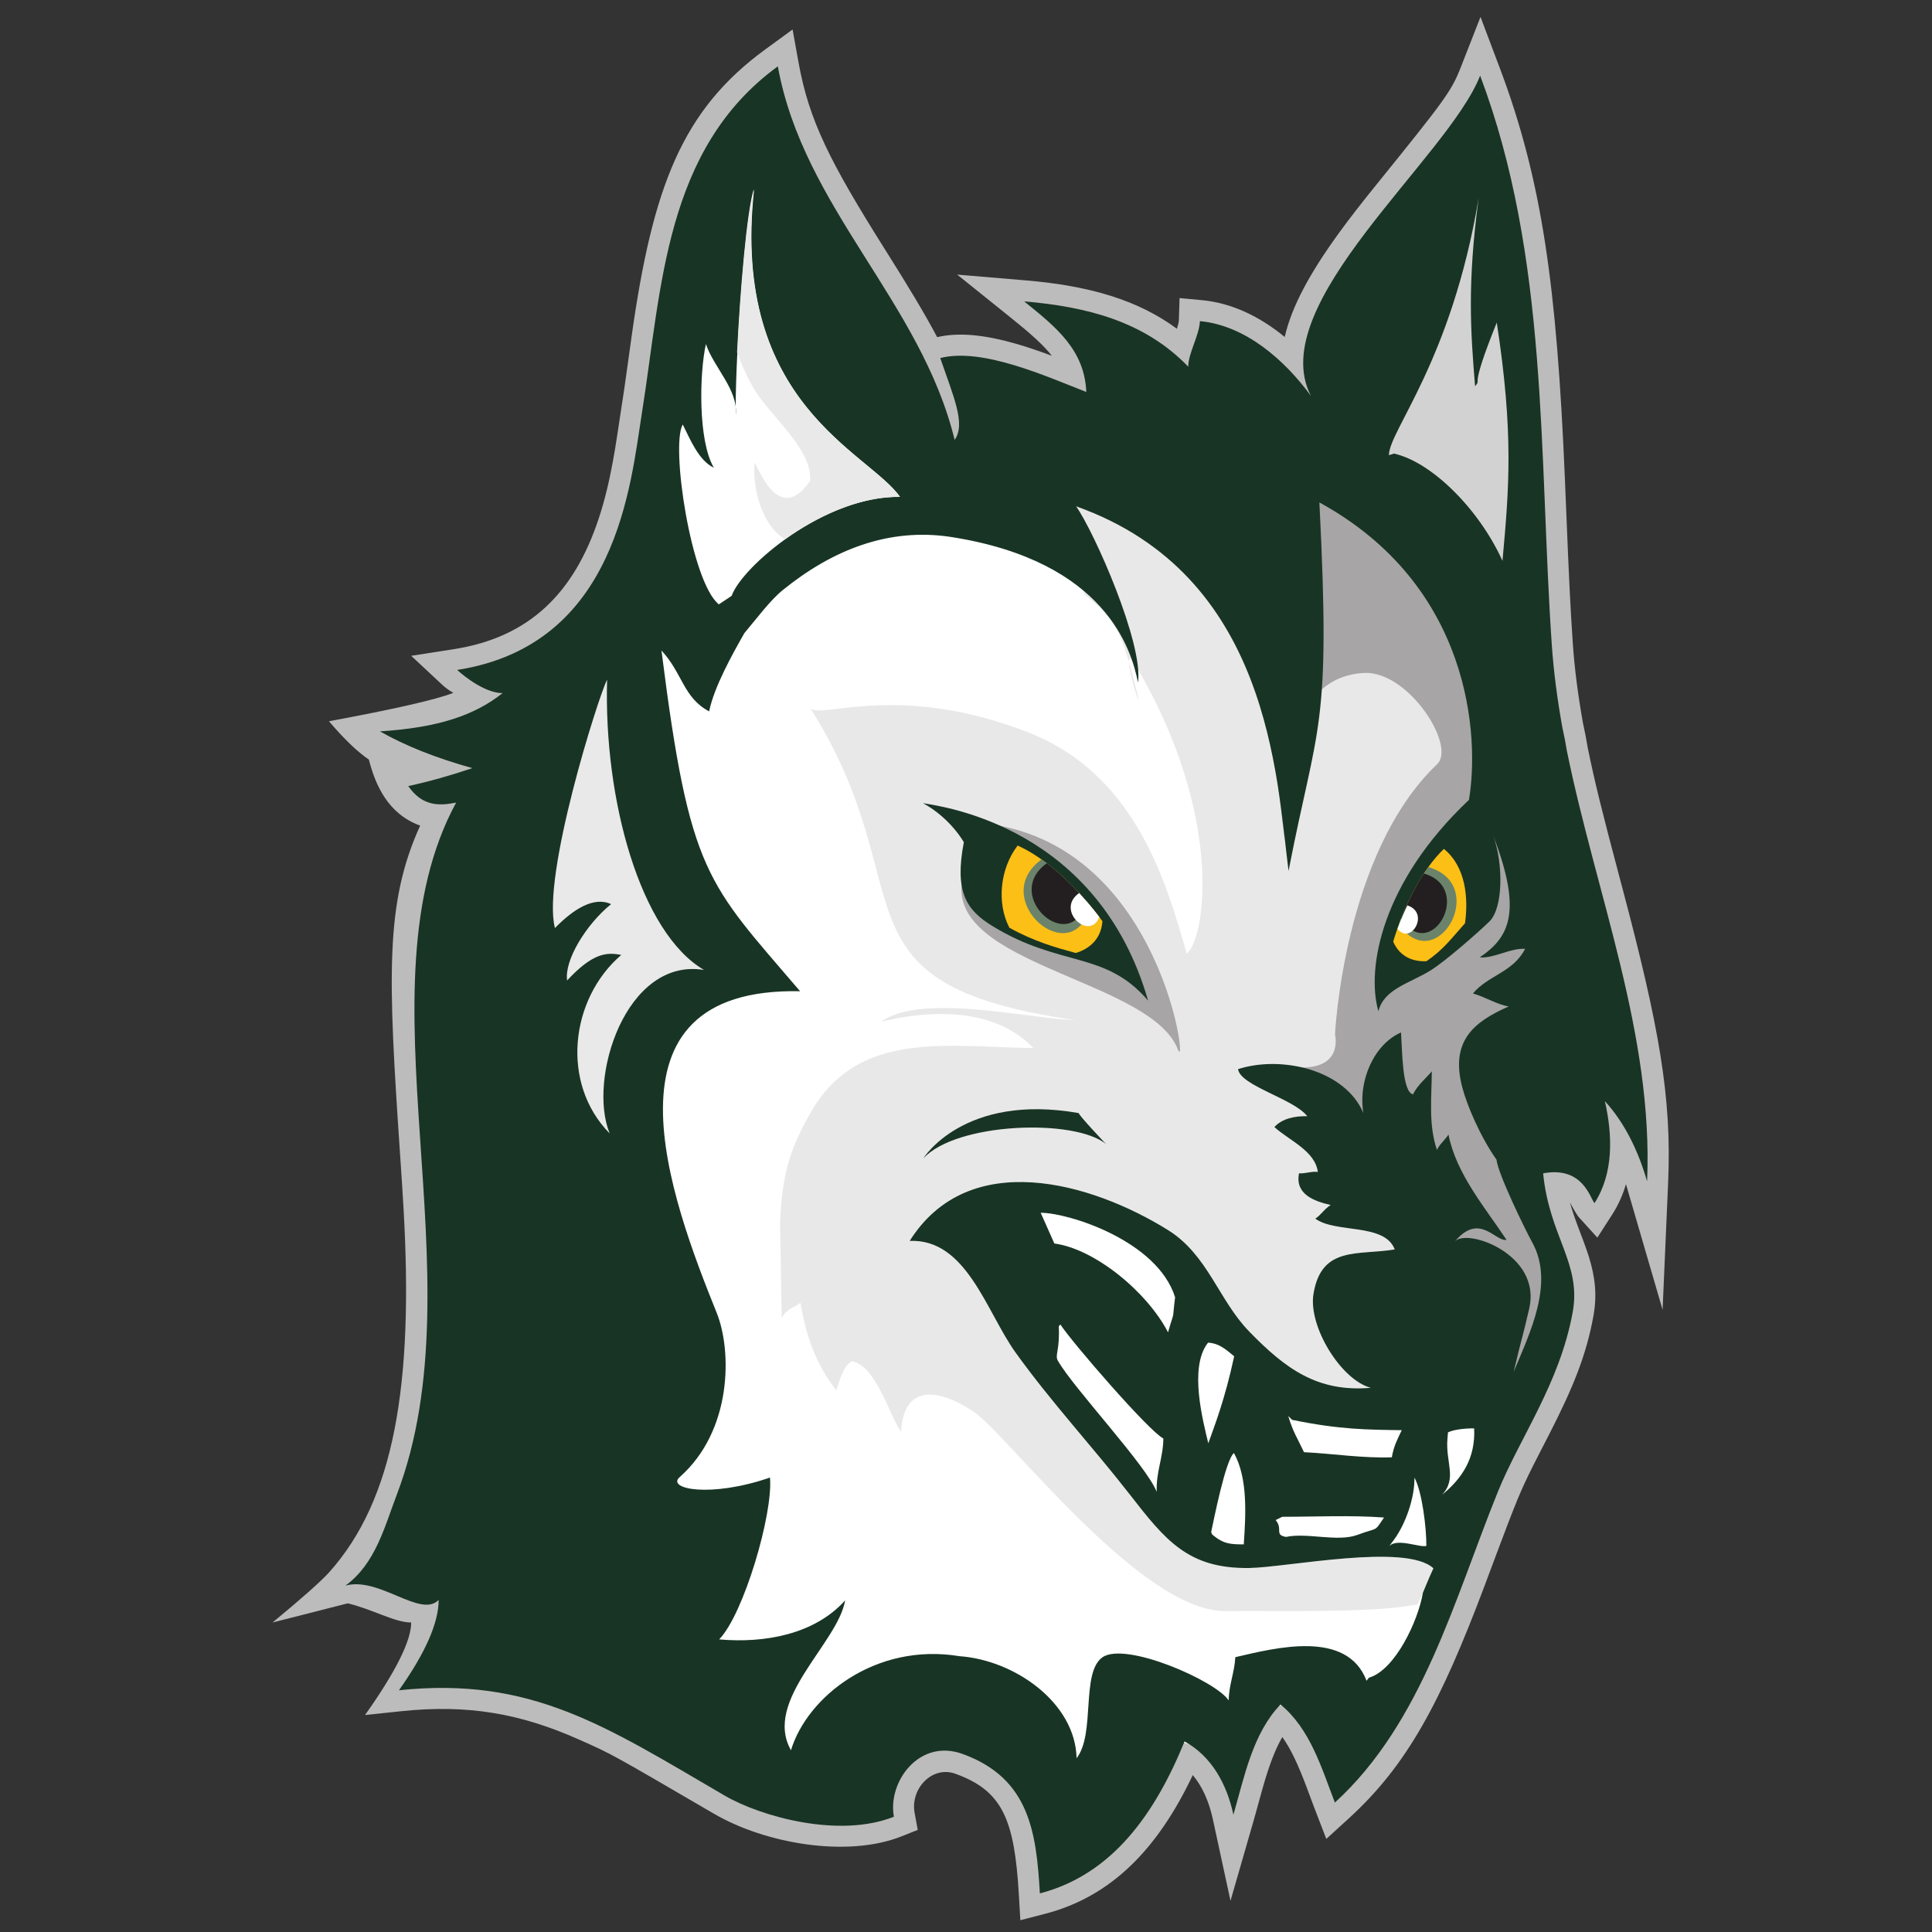 <?xml version="1.0" encoding="UTF-8"?>
<svg width="200px" height="200px" viewBox="0 0 200 200" version="1.1" xmlns="http://www.w3.org/2000/svg" xmlns:xlink="http://www.w3.org/1999/xlink">
    <rect x="0" y="0" width="200" height="200" fill="#333333" stroke="none"/>
    <!-- Generator: Sketch 51.3 (57544) - http://www.bohemiancoding.com/sketch -->
    <title>keuka</title>
    <desc>Created with Sketch.</desc>
    <defs></defs>
    <g id="keuka" stroke="none" stroke-width="1" fill="none" fill-rule="evenodd">
        <g id="keuka_BGL" transform="translate(0, 0.766)">
            <g id="keuka" transform="translate(27, 0)">
                <g id="g10" transform="translate(73, 100.149) scale(-1, 1) rotate(-180) translate(-73, -100.149) translate(0, 0.595)">
                    <g id="g12" transform="translate(-0, 0)">
                        <path d="M135.817,133.855 C135.563,137.565 135.42,140.572 135.146,147.308 C135.07,149.194 135.036,150.006 134.992,151.041 C134.154,170.679 132.663,181.742 128.264,193.409 L126.262,198.718 L124.193,193.435 C123.252,191.032 122.484,190.01 115.616,181.518 C113.932,179.437 112.705,177.862 111.578,176.309 C108.63,172.248 106.707,168.736 105.993,165.585 C103.379,167.737 100.467,169.113 97.416,169.397 L95.109,169.612 L95.034,167.296 C95.029,167.123 94.97,166.866 94.833,166.437 C90.785,169.424 85.756,170.889 79.204,171.442 L72.086,172.043 L77.655,167.569 C79.689,165.935 81.029,164.739 81.888,163.636 C80.519,164.149 79.308,164.558 78.131,164.895 C74.957,165.801 72.291,166.094 70.016,165.57 C68.693,168.057 66.988,170.88 64.725,174.47 C58.886,183.731 56.743,188.017 55.667,193.989 L55.049,197.417 L52.235,195.364 C43.626,189.082 40.579,181.181 38.392,165.705 C38.301,165.058 38.247,164.67 38.063,163.332 C37.709,160.773 37.529,159.519 37.298,158.069 C37.217,157.555 36.898,155.426 36.925,155.603 C36.762,154.528 36.622,153.671 36.465,152.811 C36.056,150.563 35.578,148.586 34.957,146.724 C32.431,139.152 27.876,134.503 19.994,133.271 L15.567,132.579 L18.843,129.522 C19.104,129.279 19.461,129.022 19.926,128.744 C18.134,128.043 13.843,127.063 7.052,125.806 C8.61,123.976 9.988,122.652 11.187,121.834 C11.848,119.231 13.163,116.196 16.496,115.003 C12.854,107.012 13.163,99.441 14.402,81.18 C14.594,78.341 14.685,76.949 14.778,75.309 C15.81,57.217 13.851,45.246 7.052,37.681 C6.151,36.699 4.206,34.975 1.216,32.509 C6.4,33.83 8.992,34.491 8.992,34.491 C11.5,33.909 13.851,32.509 15.567,32.509 C15.567,30.618 13.975,27.425 10.79,22.931 L14.527,23.324 C21.395,24.048 26.844,23.101 32.898,20.409 C36.342,18.879 36.117,19.006 46.912,12.711 C52.237,9.606 60.723,8.134 66.343,10.377 L68.003,11.039 L67.68,12.797 C67.218,15.307 69.505,17.73 71.914,16.846 C76.752,15.094 78.015,12.168 78.471,4.34 L78.625,1.689 L81.195,2.355 C87.997,4.119 92.827,9.009 96.475,16.714 C97.45,15.556 98.15,14.01 98.552,12.151 L100.381,3.697 L102.778,12.008 C102.895,12.413 103.01,12.825 103.167,13.399 C103.302,13.896 103.38,14.181 103.438,14.39 C103.541,14.766 103.627,15.075 103.711,15.37 C104.362,17.661 104.985,19.337 105.744,20.649 C106.629,19.419 107.387,17.785 108.292,15.377 C108.394,15.104 108.495,14.833 108.699,14.282 C108.887,13.777 109.017,13.432 109.151,13.084 L110.298,10.105 L112.656,12.256 C118.652,17.729 122.12,24.193 126.645,36.208 C126.938,36.986 127.227,37.76 127.801,39.299 C128.804,41.985 129.418,43.588 130.09,45.246 C130.613,46.496 131.066,47.462 131.653,48.635 C131.886,49.099 132.129,49.575 132.465,50.229 C132.241,49.793 133.112,51.481 133.314,51.877 C135.882,56.891 137.206,60.184 137.944,64.203 C138.337,66.338 138.15,68.224 137.475,70.384 C137.324,70.868 137.152,71.358 136.924,71.971 C136.83,72.224 136.441,73.246 136.345,73.505 C136.006,74.413 135.736,75.213 135.522,75.979 C135.763,75.553 136.21,74.72 136.446,74.46 L138.357,72.349 L139.897,74.745 C140.527,75.726 140.997,76.776 141.319,77.888 C141.341,77.818 142.605,73.483 145.111,64.882 L145.686,78.087 C146.068,86.891 144.741,94.239 140.952,108.526 C140.795,109.12 140.795,109.12 140.637,109.713 C138.848,116.448 138.094,119.465 137.349,123.123 C137.215,123.961 137.057,124.781 136.874,125.588 C136.351,128.51 135.998,131.232 135.817,133.855 Z" id="path24-path" fill="#BDBCBC" fill-rule="nonzero"></path>
                        <path d="M39.723,133.591 C36.42,126.921 38.178,116.945 40.782,110.618 C42.323,106.874 44.068,100.379 43.182,96.337 C42.014,91.006 37.42,86.649 35.929,81.326 C34.5,76.225 34.892,70.042 35.125,64.757 C35.431,57.792 35.44,50.161 36.254,43.275 C37.271,34.668 41.28,21.418 49.109,16.354 C49.695,15.207 54.641,13.348 56.318,13.599 C59.643,14.097 62.815,18.245 66.266,19.178 C69.805,20.135 75.284,19.764 78.131,17.334 C79.944,15.787 80.402,12.541 83.155,12.1 C87.067,11.474 87.625,15.4 89.155,17.784 C91.075,20.778 92.463,20.867 95.599,20.05 C99.378,19.066 99.072,18.499 101.955,21.581 C104.186,23.967 105.652,23.782 108.401,24.873 C109.934,22.773 113.668,21.883 116.009,22.788 C118.045,23.576 119.134,25.877 120.14,28.085 C122.459,33.17 125.093,38.22 126.937,43.526 C128.984,49.43 131.276,55.001 133.391,60.768 C135.46,66.414 132.215,69.857 130.467,75.678 C127.127,86.811 132.914,95.836 133.37,106.585 C133.885,118.7 131.191,132.038 124.211,142.164 C119.851,148.484 109.874,152.724 101.912,153.031 C99.261,153.132 96.604,153.09 93.948,153.047 C91.077,153.001 88.207,152.955 85.344,153.091 C81.16,153.29 77.936,153.623 73.984,151.963 C66.375,148.765 59.802,143.579 52.22,140.282 C47.833,138.374 42.716,136.31 39.017,133.237 L39.723,133.591" id="path14" fill="#FFFFFF" fill-rule="nonzero"></path>
                        <path d="M130.803,74.641 C130.686,74.978 130.573,75.324 130.467,75.678 C129.444,79.087 129.278,82.298 129.553,85.421 C129.617,82.386 130.171,77.707 130.803,74.641 M130.111,89.379 C130.542,91.695 131.128,93.987 131.682,96.305 C131.287,94.056 130.764,91.743 130.111,89.379 M106.417,152.483 C104.879,152.788 103.362,152.975 101.912,153.031 C100.702,153.077 99.491,153.094 98.279,153.094 C96.836,153.094 95.392,153.07 93.948,153.047 C92.503,153.024 91.058,153.001 89.615,153.001 C88.19,153.001 86.766,153.023 85.344,153.091 C84.712,153.121 84.103,153.154 83.509,153.183 C85.08,155.575 88.079,156.743 91.855,156.743 C96.049,156.743 101.203,155.298 106.417,152.483" id="path18" fill="#E9E8E8" fill-rule="nonzero"></path>
                        <path d="M99.814,33.687 C91.041,33.687 77.356,51.901 73.817,54.306 C72.231,55.384 70.595,56.101 69.254,56.101 C67.613,56.101 66.412,55.028 66.28,52.227 C64.984,54.158 63.679,59.07 61.192,59.56 C60.536,59.21 60.166,58.438 59.566,56.549 C57.462,59.223 56.415,62.254 55.866,65.598 C55.117,65.06 54.406,64.989 53.926,64.013 L53.751,73.774 C53.923,78.481 54.606,81.298 56.974,85.396 C60.349,91.234 65.76,92.209 71.711,92.209 C74.401,92.209 77.203,92.01 79.975,91.97 C77.429,94.645 73.876,95.499 70.426,95.499 C68.217,95.499 66.05,95.149 64.219,94.702 C65.707,95.772 68.049,96.121 70.672,96.121 C75.403,96.121 81.051,94.982 84.253,94.874 C58.194,98.654 68.91,108.095 56.9,127.138 C57.07,126.983 57.369,126.924 57.793,126.924 C58.446,126.924 59.396,127.063 60.635,127.202 C61.873,127.341 63.4,127.479 65.206,127.479 C68.83,127.479 73.577,126.92 79.372,124.681 C90.598,120.343 93.758,109.039 95.847,101.754 C97.709,103.108 99.852,115.753 90.667,131.402 C90.305,132.019 90.086,132.267 89.969,132.267 C89.89,132.267 89.857,132.155 89.858,131.969 C88.745,135.804 87.897,136.742 85.324,138.886 C81.804,145.531 81.594,150.266 83.509,153.183 C84.103,153.154 84.712,153.121 85.344,153.091 C86.766,153.023 88.19,153.001 89.615,153.001 C91.058,153.001 92.503,153.024 93.948,153.047 C95.392,153.07 96.836,153.094 98.279,153.094 C99.491,153.094 100.702,153.077 101.912,153.031 C103.362,152.975 104.879,152.788 106.417,152.483 C121.333,144.427 136.753,125.142 131.682,96.305 C131.128,93.987 130.542,91.695 130.111,89.379 C129.984,88.927 129.857,88.477 129.722,88.022 C129.574,87.529 129.525,86.599 129.553,85.421 C129.278,82.298 129.444,79.087 130.467,75.678 C130.573,75.324 130.686,74.978 130.803,74.641 C131.068,73.35 131.347,72.346 131.611,71.869 C133.945,67.648 131.371,62.5 129.694,58.456 C130.57,62.165 130.57,61.825 131.304,65.006 C132.434,69.89 128.663,72.094 125.175,72.094 C124.634,72.094 124.105,72.041 123.596,71.938 C128.698,73.052 126.979,72.79 128.165,72.981 C126.008,76.245 123.752,78.917 122.943,83.024 C122.703,82.585 122.022,82.023 121.75,81.432 C120.863,84.057 121.202,87.305 121.22,90.072 C120.471,89.2 119.821,88.226 119.27,87.186 C119.106,89.11 117.262,87.454 117.133,89.383 C114.425,88.22 115.265,87.651 114.137,85.242 C112.694,88.648 108.587,90.325 104.738,90.325 C103.485,90.325 102.259,90.148 101.162,89.794 C101.382,88.076 106.93,86.728 108.322,84.923 C108.269,84.924 108.217,84.925 108.164,84.925 C106.935,84.925 105.7,84.651 104.924,83.797 C106.416,82.427 109.142,81.342 109.419,79.148 C109.335,79.165 109.244,79.171 109.15,79.171 C108.916,79.171 108.657,79.129 108.4,79.087 C108.143,79.045 107.887,79.003 107.657,79.003 C107.594,79.003 107.533,79.006 107.475,79.013 C107.036,76.839 109.041,76.119 110.752,75.725 C110.181,75.412 109.644,74.58 109.152,74.32 C111.237,72.768 116.332,73.893 117.383,71.129 C113.568,70.491 109.788,71.533 108.969,66.518 C108.415,63.123 111.856,57.59 114.901,56.806 C114.439,56.765 113.993,56.746 113.56,56.746 C108.823,56.746 105.74,59.113 102.302,62.649 C99.159,65.883 98.026,70.576 93.909,73.136 C89.618,75.807 83.923,78.107 78.63,78.107 C74.157,78.107 69.971,76.462 67.168,72.009 C67.263,72.012 67.357,72.015 67.45,72.015 C73.118,72.015 75.136,64.635 78.122,60.467 C81.812,55.319 86.148,50.655 89.929,45.792 C93.587,41.09 95.917,38.148 102.036,38.148 C102.126,38.148 102.218,38.149 102.309,38.15 C104.874,38.186 111.14,39.313 115.914,39.313 C118.367,39.313 120.429,39.015 121.386,38.119 C120.591,36.398 120.489,35.936 119.748,34.391 C116.801,33.772 111.467,33.693 106.719,33.693 C105.902,33.693 105.102,33.695 104.335,33.697 C103.568,33.7 102.834,33.702 102.147,33.702 C101.326,33.702 100.574,33.699 99.915,33.688 C99.882,33.687 99.848,33.687 99.814,33.687 M89.826,99.151 C90.552,98.594 91.192,98.067 91.752,97.646 L91.756,97.684 C91.179,98.141 90.539,98.643 89.826,99.151 M90.833,128.053 C90.781,128.053 90.444,129.106 90.181,130.16 C90.003,130.871 89.858,131.582 89.858,131.969 C90.088,131.177 90.328,130.263 90.598,129.189 C90.803,128.373 90.861,128.053 90.833,128.053" id="path20" fill="#E9E8E8" fill-rule="nonzero"></path>
                        <path d="M134.517,97.626 C136.283,104.362 131.555,110.446 129.913,116.716 C128.501,122.089 129.066,127.657 126.481,132.654 C123.416,138.584 122.113,145.129 116.384,149.114 C114.692,150.292 112.336,152.514 110.012,152.001 C106.605,151.251 107.249,146.063 107.019,143.54 C106.761,140.715 105.442,138.763 104.76,136.087 C104.008,133.131 103.953,129.969 103.951,126.936 C103.949,124.412 105.515,122.187 105.226,119.833 L105.992,113.454 C105.819,118.504 105.737,130.296 114.156,130.805 C118.767,131.085 123.769,123.268 121.774,121.364 C112.052,112.106 111.198,93.321 111.199,93.378 C111.208,93.306 112.206,89.381 106.61,90.033 C106.371,87.487 113.549,83.028 114.704,85.488 C114.823,85.743 114.716,86.385 114.486,87.201 C115.912,89.721 118.452,94.714 117.984,93.041 C116.198,86.661 119.535,76.512 120.027,75.179 C121.012,72.493 128.165,52.884 130.485,55.786 C137.632,64.717 130.683,70.977 130.997,85.13 C131.128,91.015 134.221,96.5 134.517,97.626" id="path22" fill="#A7A5A6" fill-rule="nonzero"></path>
                        <path d="M131.304,65.006 C132.611,70.644 124.797,73.383 123.596,71.938 C126.149,75.009 127.77,71.926 128.956,72.117 C126.799,75.382 123.752,78.917 122.943,83.024 C122.703,82.585 122.022,82.023 121.75,81.432 C120.863,84.057 121.202,86.795 121.22,89.562 C120.471,88.689 119.821,88.226 119.27,87.186 C118.153,87.427 118.163,91.658 118.034,93.587 C115.327,92.423 113.561,88.702 114.137,85.242 C112.225,89.756 105.631,91.234 101.162,89.794 C101.382,88.076 106.93,86.728 108.322,84.923 C107.041,84.947 105.733,84.688 104.924,83.797 C106.416,82.427 109.142,81.342 109.419,79.148 C108.854,79.257 108.048,78.944 107.475,79.013 C107.036,76.839 109.041,76.119 110.752,75.725 C110.181,75.412 109.644,74.58 109.152,74.32 C111.237,72.768 116.332,73.893 117.383,71.129 C113.568,70.491 109.788,71.533 108.969,66.518 C108.415,63.123 111.856,57.59 114.901,56.806 C109.382,56.323 106.054,58.79 102.302,62.649 C99.159,65.882 98.026,70.576 93.909,73.136 C85.991,78.065 73.286,81.731 67.168,72.009 C73.052,72.258 75.087,64.703 78.122,60.467 C81.812,55.319 86.148,50.655 89.929,45.792 C93.641,41.021 95.987,38.062 102.309,38.15 C106.192,38.204 118.56,40.759 121.386,38.118 C120.839,36.935 120.623,36.347 120.298,35.592 C119.822,32.723 117.438,27.586 114.706,26.791 C114.626,26.688 114.547,26.583 114.467,26.48 C112.432,31.808 105.029,29.881 100.88,28.918 C100.793,27.307 100.225,26.105 100.191,24.441 C98.882,26.464 89.496,30.581 87.119,28.901 C84.875,27.315 86.418,20.964 84.448,18.461 C84.318,24.202 78.049,28.615 72.329,29.021 C63.617,30.459 56.555,24.809 54.88,19.284 C51.965,24.456 59.719,30.328 60.49,34.799 C57.324,31.276 52.158,30.34 47.446,30.759 C49.974,33.344 53.045,43.744 52.708,47.512 C46.538,45.387 41.961,46.326 43.36,47.561 C48.84,52.401 48.761,60.672 47.196,64.555 C42.484,76.236 34.187,98.305 55.824,97.857 C46.177,109.155 44.412,109.862 41.475,133.127 C43.652,130.799 43.733,128.235 46.41,126.829 C46.926,129.381 48.864,132.834 50.061,134.933 C51.413,136.541 52.742,138.341 54.043,139.394 C59.073,143.468 64.933,145.912 71.537,144.869 C87.489,142.349 90.137,133.168 90.805,129.827 C91.373,133.874 86.288,145.379 84.398,148.055 C104.438,140.937 105.144,120.102 106.39,110.307 C109.381,125.752 110.793,124.693 109.582,148.457 C125.27,139.877 126.174,124.28 125.065,117.664 C116.049,109.16 114.412,100.249 115.691,95.784 C116.271,98.125 118.98,98.686 121.111,100.023 C122.738,101.046 126.107,104.032 127.17,105.063 C128.638,106.489 128.614,111.066 127.59,113.934 C130.704,105.851 129.115,103.379 126.184,101.358 C127.727,101.258 129.338,102.345 130.877,102.243 C129.631,99.797 127.053,99.518 125.478,97.625 C126.771,97.263 127.929,96.491 129.186,96.282 C125.514,94.672 123.134,92.681 124.366,87.938 C124.853,86.068 126.199,82.877 127.918,80.418 C128.074,78.946 130.87,73.21 131.611,71.869 C133.945,67.648 131.371,62.5 129.694,58.456 C130.57,62.165 130.57,61.825 131.304,65.006 Z M134.736,125.154 C134.228,127.988 133.84,130.838 133.642,133.706 C132.289,153.443 133.331,173.79 126.223,192.64 C122.876,184.092 103.802,168.967 108.707,159.485 C105.972,163.231 101.902,166.789 97.214,167.226 C97.167,165.796 95.988,163.851 96.01,162.506 C91.503,167.194 85.521,168.72 79.021,169.269 C82.36,166.586 85.27,164.233 85.453,159.893 C81.377,161.473 74.691,164.524 70.333,163.403 C71.717,159.385 72.993,156.577 71.824,154.933 C68.358,169.191 56.155,178.982 53.521,193.602 C41.791,185.043 41.516,170.683 39.452,157.726 C38.271,150.31 36.893,133.706 20.33,131.117 C21.12,130.38 23.276,128.718 25.028,128.718 C22.139,126.421 18.362,125.141 12.332,124.757 C14.956,123.264 18.146,121.995 21.903,120.953 C19.609,120.178 17.396,119.558 15.263,119.095 C16.699,117.021 18.41,117.021 20.218,117.383 C9.773,98.148 22.722,68.422 14.086,45.77 C12.822,42.454 11.87,38.583 8.765,36.332 C12.295,37.274 16.519,32.934 18.41,34.842 C18.41,32.481 17.04,29.365 14.299,25.493 C28.027,26.939 35.718,21.762 48.01,14.595 C51.771,12.402 59.883,10.147 65.535,12.402 C64.871,16.01 68.162,20.546 72.656,18.896 C79.6,16.382 80.284,10.719 80.647,4.466 C88.14,6.409 92.571,12.714 95.624,20.197 C98.431,18.659 99.999,15.775 100.683,12.612 C101.814,16.533 102.688,21.042 105.558,24.019 C108.628,21.492 109.793,17.487 111.186,13.867 C120.26,22.148 123.547,34.916 128.07,46.066 C130.347,51.676 134.45,57.246 135.799,64.598 C136.738,69.694 133.391,72.431 132.745,79.006 C136.866,79.772 137.596,76.439 138.062,75.924 C140.05,79.018 139.944,82.915 139.136,86.481 C141.265,84.144 142.621,81.223 143.507,78.182 C144.167,93.366 138.218,107.913 135.195,122.779 C135.068,123.573 134.916,124.365 134.736,125.154 Z" id="path24" fill="#183425" fill-rule="nonzero"></path>
                        <path d="M117.221,102.991 C118.367,106.78 120.245,110.47 122.473,112.591 C124.74,110.745 125.023,107.512 124.656,104.892 C122.844,102.83 122.283,102.089 120.666,100.965 C119.254,100.897 117.907,101.435 117.221,102.991" id="path26" fill="#FBBF16" fill-rule="nonzero"></path>
                        <path d="M117.802,104.802 C118.621,106.977 119.668,109.039 120.863,110.711 C127.29,108.843 121.658,99.179 117.802,104.802" id="path28" fill="#6B836B" fill-rule="nonzero"></path>
                        <path d="M118.042,105.364 C118.702,107.056 119.501,108.664 120.401,110.041 C125.612,108.541 121.132,100.636 118.042,105.364" id="path30" fill="#231F20" fill-rule="nonzero"></path>
                        <path d="M117.668,104.314 C117.969,105.14 118.309,105.953 118.682,106.737 L118.692,106.739 C121.061,105.982 119.05,102.562 117.668,104.314" id="path32" fill="#FFFFFF" fill-rule="nonzero"></path>
                        <path d="M82.774,63.355 C83.929,61.56 91.988,52.247 93.431,51.559 C93.41,49.551 92.671,48.148 92.741,46.031 C91.7,48.742 84.092,56.807 82.508,59.613 C82.171,60.211 82.729,60.643 82.603,63.185" id="path34" fill="#FFFFFF" fill-rule="nonzero"></path>
                        <path d="M84.67,85.243 C84.668,85.02 87.344,82.191 87.492,82.042 C84.219,84.704 71.972,84.28 68.57,80.537 C68.57,80.537 72.738,87.341 84.67,85.243" id="path36" fill="#183425" fill-rule="nonzero"></path>
                        <path d="M117.29,153.515 C121.202,152.666 126.135,147.732 128.536,142.408 C129.221,149.949 129.708,155.557 127.946,167.08 C124.945,159.64 126.474,161.457 125.701,160.482 C125.245,166.095 124.867,170.966 126.068,179.956 C123.243,163.042 116.78,155.896 116.78,153.345" id="path38" fill="#D3D2D2"></path>
                        <path d="M48.742,138.789 C49.812,141.827 58.368,149.156 66.168,149.029 C62.954,153.664 48.625,158.573 51.064,180.845 C50.012,177.655 49.02,161.444 49.177,157.531 C49.401,160.159 46.907,162.394 46.075,164.854 C45.398,161.808 45.251,154.828 46.898,152.052 C45.335,152.783 44.444,154.996 43.678,156.525 C42.406,154.364 44.541,140.2 47.416,137.905" id="path40" fill="#FFFFFF"></path>
                        <path d="M80.732,74.923 C83.615,74.923 92.809,72.033 94.645,66.179 C94.298,63.313 94.679,65.201 93.915,62.548 C91.745,66.731 86.345,71.182 82.146,71.742" id="path42" fill="#FFFFFF" fill-rule="nonzero"></path>
                        <path d="M98.082,61.484 C99.145,61.4 99.783,60.889 100.762,60.065 C99.783,55.53 98.762,52.979 98.082,51.057 C97.527,53.39 96.083,58.848 97.997,61.4" id="path44" fill="#FFFFFF" fill-rule="nonzero"></path>
                        <path d="M98.473,41.633 C99.656,40.604 100.421,40.604 101.755,40.594 C101.963,43.686 102.191,47.438 100.736,50.053 C99.853,49.31 98.649,43.087 98.38,41.879" id="path46" fill="#FFFFFF" fill-rule="nonzero"></path>
                        <path d="M117.303,41.07 C118.53,42.754 119.456,45.429 119.421,47.509 C120.224,46.047 120.673,42.242 120.655,40.442 C120.023,40.221 117.579,41.305 116.793,40.39" id="path48" fill="#FFFFFF" fill-rule="nonzero"></path>
                        <path d="M105.737,43.452 C109.266,43.452 112.805,43.63 116.274,43.376 C115.2,41.797 115.76,42.414 113.529,41.582 C111.462,40.812 108.346,41.839 106.128,41.368 C104.886,41.581 105.845,42.171 105.055,43.112" id="path50" fill="#FFFFFF" fill-rule="nonzero"></path>
                        <path d="M122.837,51.51 C122.632,49.079 123.872,47.412 122.269,45.717 C124.373,47.432 125.75,49.529 125.605,52.599 C124.769,52.624 123.483,52.491 122.894,52.188" id="path52" fill="#FFFFFF" fill-rule="nonzero"></path>
                        <path d="M106.757,53.489 C111.69,52.469 114.581,52.469 118.109,52.417 C117.642,51.43 117.28,50.776 117.082,49.609 C114.087,49.499 110.984,49.99 107.99,50.139 C107.308,51.591 106.842,52.246 106.359,53.881" id="path54" fill="#FFFFFF" fill-rule="nonzero"></path>
                        <path d="M75.535,115.147 C93.433,112.573 96.034,88.971 94.938,91.819 C92.263,98.769 72.727,100.406 72.526,108.276 C72.492,109.567 73.025,110.707 73.461,111.909 C73.878,113.057 74.866,113.189 74.622,114.499 C74.777,114.539 74.915,114.493 75.067,114.523" id="path56" fill="#A7A5A6" fill-rule="nonzero"></path>
                        <path d="M68.549,117.324 C71.402,115.771 72.775,113.284 72.775,113.284 C71.792,108.127 73.039,106.256 75.734,104.606 C82.801,100.279 87.393,102.092 91.849,96.889 C86.688,114.835 70.685,116.97 68.549,117.324" id="path58" fill="#183425" fill-rule="nonzero"></path>
                        <path d="M87.124,105.108 C84.596,108.534 81.364,111.592 78.344,112.94 C76.489,110.509 76.176,106.954 77.49,104.432 C80.067,102.997 82.32,102.371 84.364,101.815 C85.817,102.255 86.988,103.285 87.124,105.108" id="path60" fill="#FBBF16" fill-rule="nonzero"></path>
                        <path d="M85.884,106.692 C84.321,108.57 82.574,110.258 80.817,111.503 C75.172,107.364 84.069,99.717 85.884,106.692" id="path62" fill="#6B836B" fill-rule="nonzero"></path>
                        <path d="M85.437,107.215 C84.157,108.694 82.769,110.032 81.362,111.105 C76.622,107.706 84.01,101.314 85.437,107.215" id="path64" fill="#231F20" fill-rule="nonzero"></path>
                        <path d="M86.8,105.543 C86.143,106.403 85.446,107.234 84.719,108.018 L84.708,108.018 C82.197,106.257 85.817,102.972 86.8,105.543" id="path66" fill="#FFFFFF" fill-rule="nonzero"></path>
                        <path d="M35.848,130.126 C35.48,117.657 39.293,103.908 45.881,100.06 C37.781,101.386 33.807,88.778 36.112,83.137 C31.01,88.313 32.008,97.058 37.31,101.612 C35.709,101.944 34.271,101.728 31.709,98.972 C31.398,101.06 33.678,104.784 36.259,106.874 C34.472,107.7 32.357,106.353 30.447,104.398 C29.055,109.74 34.932,128.317 35.823,130.057 C35.845,130.101 35.848,130.126 35.848,130.126" id="path116" fill="#E9E9E9" fill-rule="nonzero"></path>
                        <path d="M51.035,180.896 C50.309,178.692 49.611,170.288 49.3,163.998 C49.716,162.83 50.234,161.671 50.877,160.509 C52.567,157.461 57.119,154.075 56.867,150.688 C53.519,145.858 51.388,152.477 51.109,152.554 C50.875,149.91 51.871,146.075 54.267,144.645 C57.613,147.042 61.996,149.099 66.163,149.032 C62.944,153.674 48.594,158.59 51.035,180.896" id="path118" fill="#E9E9E9"></path>
                    </g>
                </g>
            </g>
        </g>
    </g>
</svg>